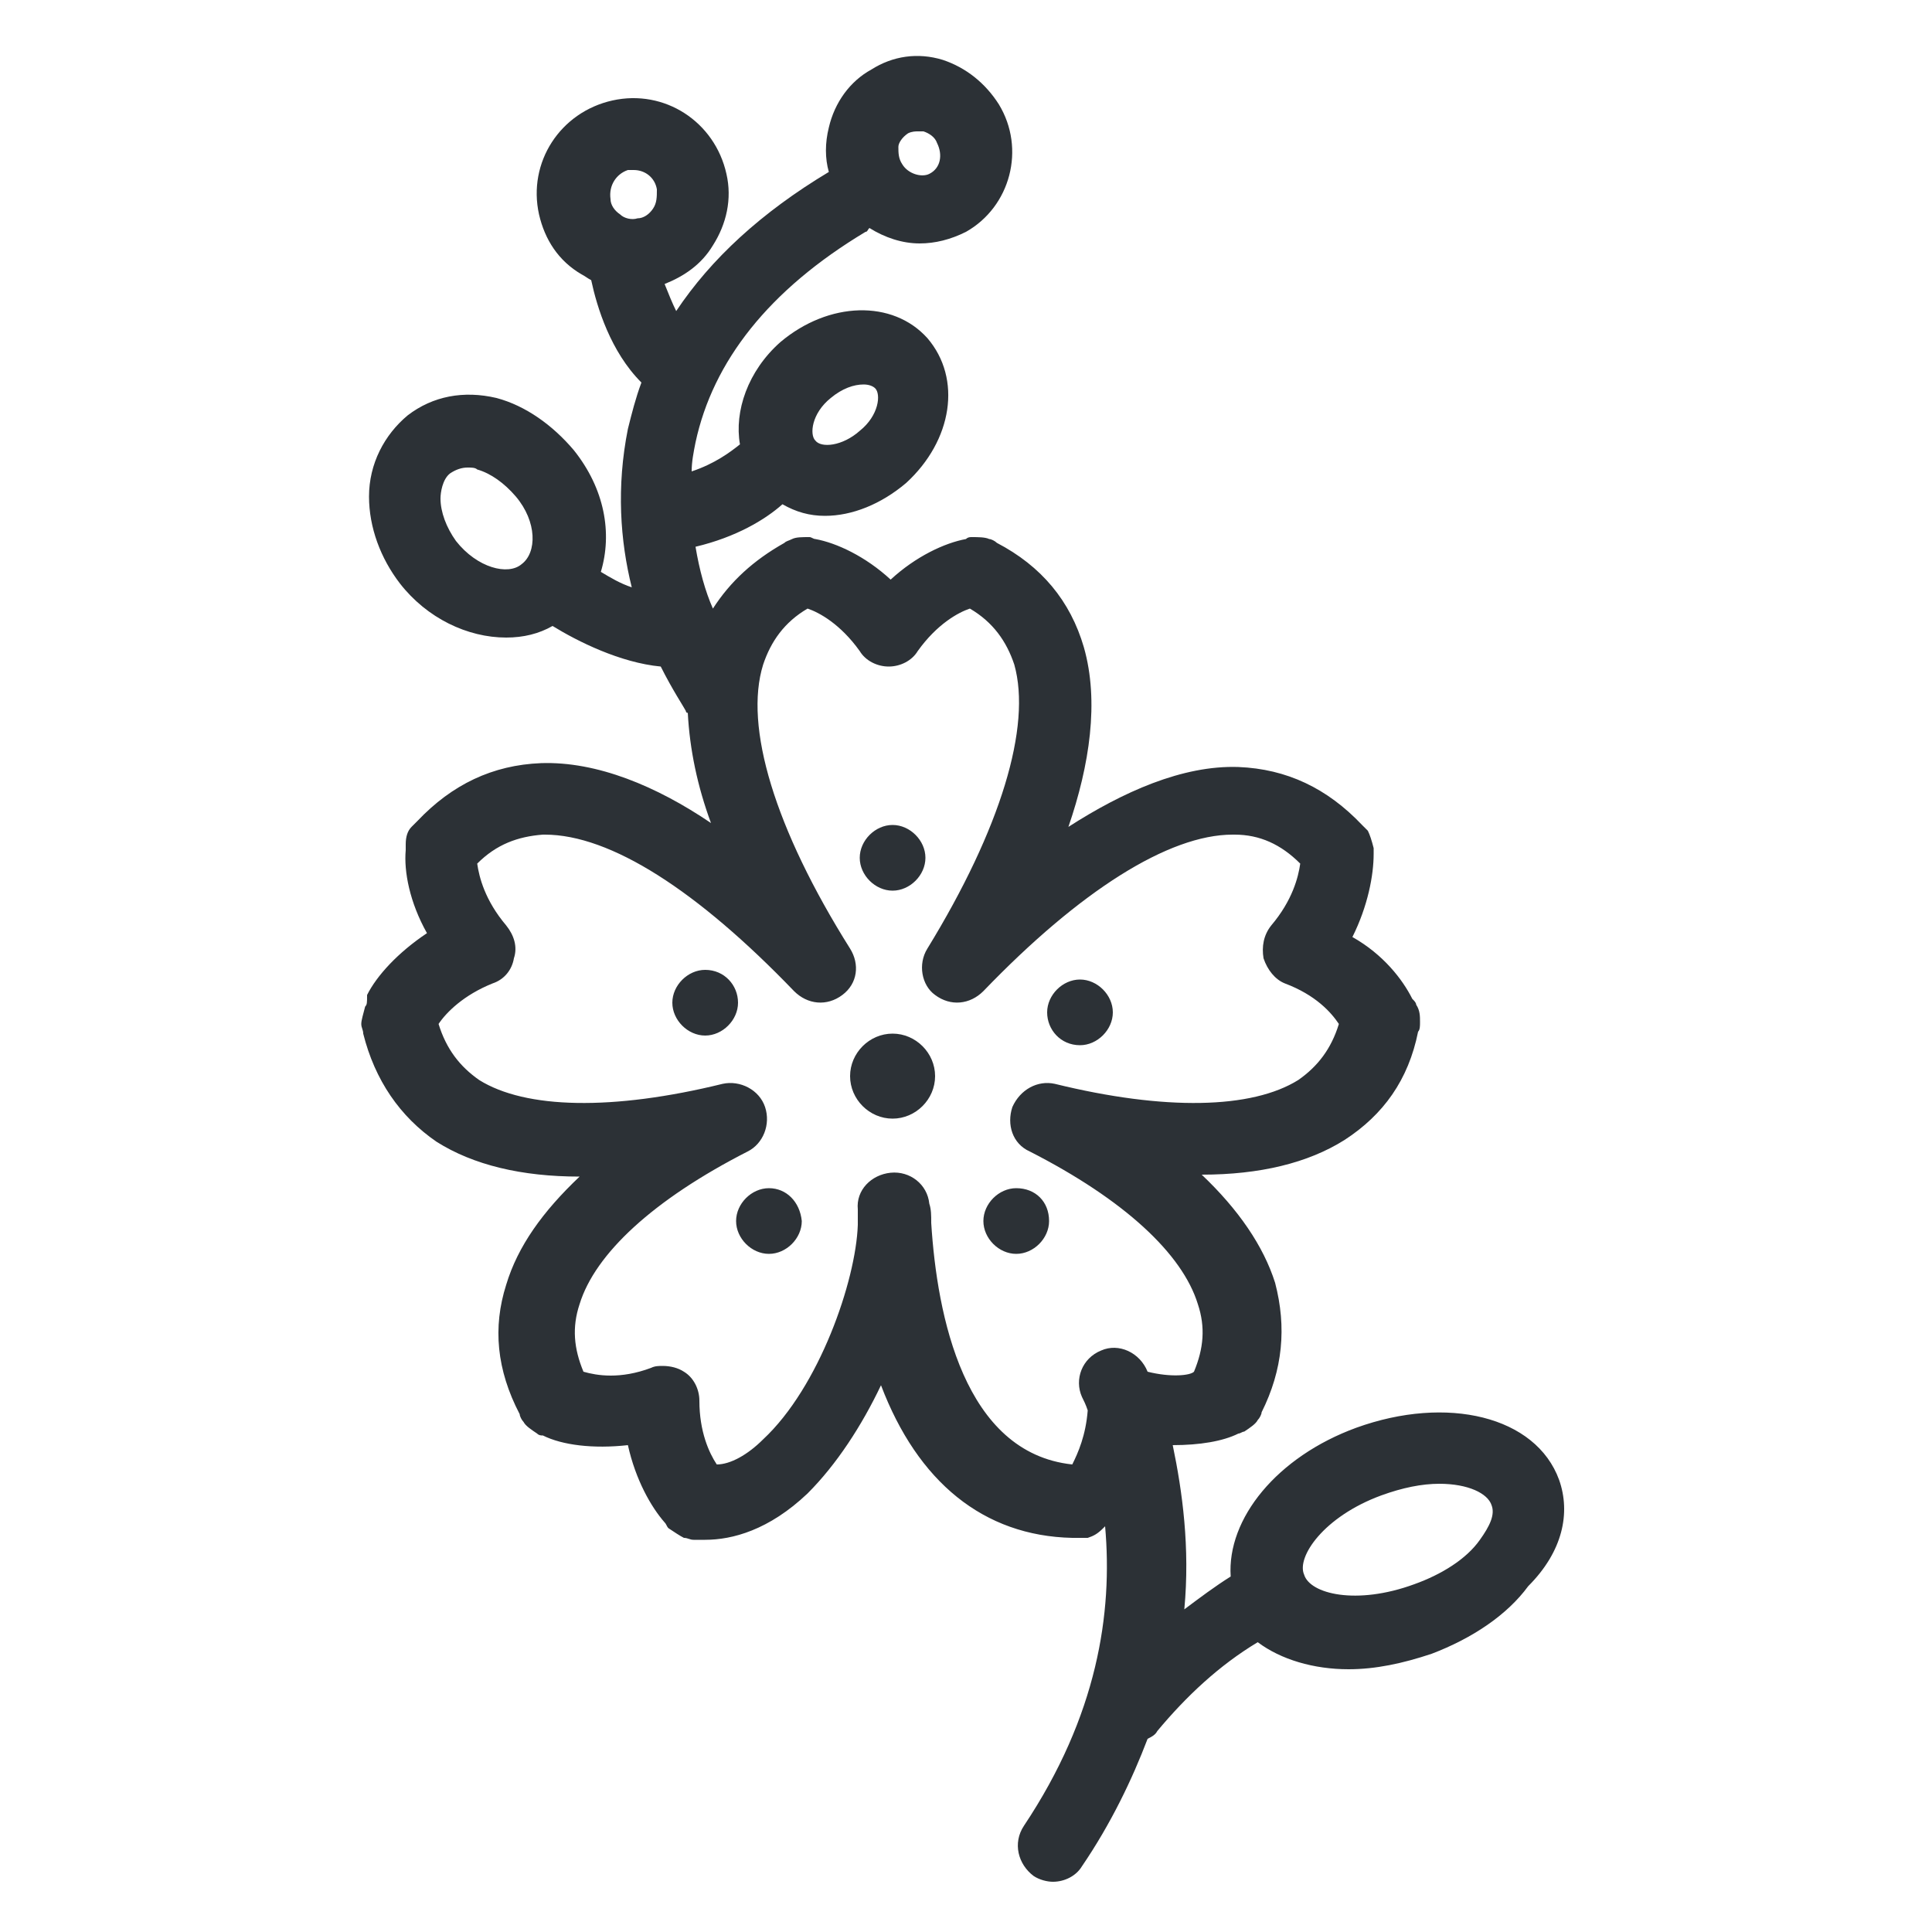 <?xml version="1.0" encoding="utf-8"?>
<!-- Generator: Adobe Illustrator 18.0.0, SVG Export Plug-In . SVG Version: 6.00 Build 0)  -->
<!DOCTYPE svg PUBLIC "-//W3C//DTD SVG 1.1//EN" "http://www.w3.org/Graphics/SVG/1.1/DTD/svg11.dtd">
<svg version="1.1" id="Layer_1" xmlns="http://www.w3.org/2000/svg" xmlns:xlink="http://www.w3.org/1999/xlink" x="0px" y="0px"
	 viewBox="0 0 100 100" enable-background="new 0 0 100 100" xml:space="preserve">
<path fill="#2C3136" d="M52.6,61.5c-0.9,0-1.7,0.8-1.7,1.7c0,0.9,0.8,1.7,1.7,1.7c0.9,0,1.7-0.8,1.7-1.7
	C54.3,62.2,53.6,61.5,52.6,61.5z M80.7,76.6c-1.2-3.3-5.8-4.4-10.5-2.7c-4.1,1.5-6.7,4.7-6.5,7.7c-0.8,0.5-1.6,1.1-2.4,1.7
	c0.3-3.2-0.1-6.1-0.6-8.5c1.4,0,2.6-0.2,3.4-0.6c0.1,0,0.2-0.1,0.3-0.1l0,0c0.3-0.2,0.6-0.4,0.7-0.6c0.1-0.1,0.2-0.3,0.2-0.4
	c1.1-2.2,1.3-4.4,0.7-6.7c-0.6-1.9-1.9-3.8-3.8-5.6h0c3,0,5.5-0.6,7.4-1.8c2-1.3,3.3-3.1,3.8-5.6c0.1-0.1,0.1-0.3,0.1-0.5
	c0-0.3,0-0.6-0.2-0.9l0,0c0-0.1-0.1-0.2-0.2-0.3c-0.5-1-1.5-2.3-3.1-3.2c0.8-1.6,1.1-3.2,1.1-4.3c0-0.1,0-0.2,0-0.3l0,0
	c-0.1-0.4-0.2-0.7-0.3-0.9c-0.1-0.1-0.2-0.2-0.3-0.3c-1.8-1.9-3.9-2.9-6.4-3c-2.9-0.1-6,1.3-8.8,3.1c1.1-3.2,1.6-6.5,0.8-9.3
	c-0.7-2.4-2.2-4.2-4.5-5.4c-0.1-0.1-0.3-0.2-0.4-0.2c-0.2-0.1-0.6-0.1-0.9-0.1l0,0c-0.1,0-0.2,0-0.3,0.1c-1.1,0.2-2.6,0.9-3.9,2.1
	c-1.3-1.2-2.8-1.9-3.9-2.1c-0.1,0-0.2-0.1-0.3-0.1l0,0c-0.4,0-0.7,0-0.9,0.1c-0.2,0.1-0.3,0.1-0.4,0.2c-1.6,0.9-2.8,2-3.7,3.4
	c-0.4-0.9-0.7-2-0.9-3.2c2.1-0.5,3.6-1.4,4.5-2.2c0.7,0.4,1.4,0.6,2.2,0.6c1.4,0,2.9-0.6,4.2-1.7c2.4-2.2,2.9-5.4,1.1-7.5
	c-1.8-2-5.1-1.9-7.6,0.2c-1.7,1.5-2.4,3.6-2.1,5.3c-0.5,0.4-1.3,1-2.5,1.4c0-0.5,0.1-1,0.2-1.5c0.9-4.2,3.8-7.9,8.8-10.9
	c0.1,0,0.1-0.1,0.2-0.2c0.8,0.5,1.7,0.8,2.6,0.8c0.8,0,1.6-0.2,2.4-0.6c0,0,0,0,0,0c2.3-1.3,3.1-4.3,1.7-6.6
	c-0.7-1.1-1.7-1.9-2.9-2.3c-1.3-0.4-2.6-0.2-3.7,0.5c-1.1,0.6-1.9,1.7-2.2,3c-0.2,0.8-0.2,1.6,0,2.3c-3.5,2.1-6.1,4.5-7.9,7.2
	c-0.2-0.4-0.4-0.9-0.6-1.4c1-0.4,1.9-1,2.5-2c0.7-1.1,1-2.4,0.7-3.7c-0.6-2.7-3.2-4.4-5.9-3.8c-2.7,0.6-4.4,3.2-3.8,5.9
	c0.3,1.3,1,2.4,2.2,3.1c0.2,0.1,0.3,0.2,0.5,0.3c0.3,1.4,1,3.7,2.6,5.3c-0.3,0.8-0.5,1.6-0.7,2.4c-0.6,3-0.4,5.8,0.2,8.2
	c-0.6-0.2-1.1-0.5-1.6-0.8c0.6-2,0.2-4.3-1.4-6.3c-1.1-1.3-2.5-2.3-4-2.7c-1.7-0.4-3.3-0.1-4.6,0.9c-1.2,1-2,2.5-2,4.2
	c0,1.6,0.6,3.2,1.6,4.5c1.4,1.8,3.5,2.8,5.5,2.8c0.9,0,1.7-0.2,2.4-0.6c1.3,0.8,3.5,1.9,5.6,2.1c0.6,1.2,1.2,2.1,1.3,2.3
	c0,0.1,0.1,0.1,0.1,0.1c0.1,1.9,0.5,3.8,1.2,5.7c-2.8-1.9-5.9-3.2-8.8-3.1c-2.5,0.1-4.6,1.1-6.4,3c-0.1,0.1-0.2,0.2-0.3,0.3
	c-0.2,0.2-0.3,0.5-0.3,0.9l0,0c0,0.1,0,0.2,0,0.3c-0.1,1.1,0.2,2.7,1.1,4.3c-1.5,1-2.6,2.2-3.1,3.2C19,51.9,19,52,18.9,52.1l0,0
	c-0.1,0.4-0.2,0.7-0.2,0.9c0,0.2,0.1,0.3,0.1,0.5c0.6,2.4,1.9,4.3,3.8,5.6c1.9,1.2,4.4,1.8,7.4,1.8h0c-1.9,1.8-3.2,3.6-3.8,5.6
	c-0.7,2.2-0.5,4.4,0.7,6.7c0,0.1,0.1,0.3,0.2,0.4c0.1,0.2,0.4,0.4,0.7,0.6l0,0c0.1,0.1,0.2,0.1,0.3,0.1c1,0.5,2.6,0.7,4.4,0.5
	c0.4,1.8,1.2,3.2,1.9,4c0.1,0.1,0.1,0.2,0.2,0.3l0,0c0.3,0.2,0.6,0.4,0.8,0.5c0.2,0,0.3,0.1,0.5,0.1c0.2,0,0.4,0,0.6,0
	c1.4,0,3.3-0.5,5.3-2.4c1.5-1.5,2.8-3.5,3.8-5.6c1.9,5,5.3,7.8,9.9,7.9c0.3,0,0.5,0,0.8,0c0.3-0.1,0.5-0.2,0.8-0.5l0,0
	c0,0,0.1-0.1,0.1-0.1c0.4,4.5-0.4,9.8-4.2,15.5c-0.6,0.9-0.3,2,0.5,2.6c0.3,0.2,0.7,0.3,1,0.3c0.6,0,1.2-0.3,1.5-0.8
	c1.5-2.2,2.6-4.5,3.4-6.6c0.2-0.1,0.4-0.2,0.5-0.4c1.5-1.8,3.2-3.4,5.2-4.6c1.2,0.9,2.9,1.4,4.7,1.4c1.4,0,2.8-0.3,4.3-0.8
	c2.1-0.8,3.9-2,5-3.5C80.9,80.3,81.3,78.3,80.7,76.6z M43,20.6c0.6-0.5,1.2-0.7,1.7-0.7c0.3,0,0.5,0.1,0.6,0.2
	c0.3,0.3,0.2,1.4-0.8,2.2c-0.9,0.8-2,0.9-2.3,0.5C41.9,22.5,42,21.4,43,20.6z M46.5,7.6c0-0.2,0.2-0.5,0.5-0.7
	c0.2-0.1,0.4-0.1,0.5-0.1c0.1,0,0.2,0,0.3,0c0.3,0.1,0.6,0.3,0.7,0.6c0.3,0.6,0.2,1.3-0.4,1.6C47.7,9.2,47,9,46.7,8.5
	C46.5,8.2,46.5,7.9,46.5,7.6z M27,29.2c-0.7,0.6-2.3,0.2-3.4-1.2c-0.5-0.7-0.8-1.5-0.8-2.2c0-0.3,0.1-1,0.5-1.3
	c0.3-0.2,0.6-0.3,0.9-0.3c0.2,0,0.4,0,0.5,0.1c0.7,0.2,1.4,0.7,2,1.4C27.8,27,27.8,28.6,27,29.2z M33.8,10.8
	c-0.2,0.3-0.5,0.5-0.8,0.5c-0.3,0.1-0.7,0-0.9-0.2c-0.3-0.2-0.5-0.5-0.5-0.8c-0.1-0.7,0.3-1.3,0.9-1.5c0.1,0,0.2,0,0.3,0
	c0.6,0,1.1,0.4,1.2,1v0C34,10.2,34,10.5,33.8,10.8z M59.4,71C59.4,71,59.4,71,59.4,71c-0.4-1-1.5-1.5-2.4-1.1c-1,0.4-1.4,1.5-1,2.4
	c0.1,0.2,0.2,0.4,0.3,0.7c-0.1,1.3-0.5,2.2-0.8,2.8c-5.6-0.6-7-7.7-7.3-12.5c0-0.4,0-0.7-0.1-1c-0.1-1-1-1.7-2-1.6
	c-1,0.1-1.8,0.9-1.7,1.9l0,0.1c0,0.2,0,0.5,0,0.7c-0.1,2.9-2,8.4-4.9,11.1c-0.8,0.8-1.7,1.3-2.4,1.3c-0.4-0.6-0.9-1.7-0.9-3.3
	c0-0.6-0.3-1.2-0.8-1.5c-0.3-0.2-0.7-0.3-1.1-0.3c-0.2,0-0.4,0-0.6,0.1c-1.6,0.6-2.8,0.4-3.5,0.2c-0.5-1.2-0.6-2.3-0.2-3.5
	c0.8-2.6,3.8-5.4,8.7-7.9c0.8-0.4,1.2-1.4,0.9-2.3c-0.3-0.9-1.3-1.4-2.2-1.2c-5.7,1.4-10.2,1.3-12.6-0.2c-1-0.7-1.7-1.6-2.1-2.9
	c0.4-0.6,1.3-1.5,2.8-2.1c0.6-0.2,1-0.7,1.1-1.3c0.2-0.6,0-1.2-0.4-1.7c-1.1-1.3-1.4-2.5-1.5-3.2c1-1,2.1-1.4,3.4-1.5
	c0,0,0.1,0,0.1,0c3.4,0,7.9,2.9,12.9,8.1c0.7,0.7,1.7,0.8,2.5,0.2c0.8-0.6,0.9-1.6,0.4-2.4c-3.9-6.2-5.5-11.5-4.5-14.7
	c0.4-1.2,1.1-2.2,2.3-2.9c0.6,0.2,1.7,0.8,2.7,2.2c0.3,0.5,0.9,0.8,1.5,0.8c0.6,0,1.2-0.3,1.5-0.8c1-1.4,2.1-2,2.7-2.2
	c1.2,0.7,1.9,1.7,2.3,2.9c0.9,3.2-0.7,8.5-4.5,14.7c-0.5,0.8-0.3,1.9,0.4,2.4c0.8,0.6,1.8,0.5,2.5-0.2c5-5.2,9.6-8.1,12.9-8.1
	c0,0,0.1,0,0.1,0c1.3,0,2.4,0.5,3.4,1.5c-0.1,0.7-0.4,1.9-1.5,3.2c-0.4,0.5-0.5,1.1-0.4,1.7c0.2,0.6,0.6,1.1,1.1,1.3
	c1.6,0.6,2.4,1.5,2.8,2.1c-0.4,1.3-1.1,2.2-2.1,2.9c-2.4,1.5-6.9,1.6-12.6,0.2c-0.9-0.2-1.8,0.3-2.2,1.2c-0.3,0.9,0,1.9,0.9,2.3
	c4.9,2.5,7.9,5.3,8.7,7.9c0.4,1.2,0.3,2.3-0.2,3.5C61.6,71.2,60.6,71.3,59.4,71z M76.6,79.7c-0.7,1-2,1.8-3.4,2.3
	c-3,1.1-5.4,0.5-5.7-0.5c-0.4-0.9,1-3,4-4.1c1.1-0.4,2.1-0.6,3-0.6c1.5,0,2.5,0.5,2.7,1.1C77.4,78.4,77.1,79,76.6,79.7z M46.2,46.1
	c0.9,0,1.7-0.8,1.7-1.7c0-0.9-0.8-1.7-1.7-1.7s-1.7,0.8-1.7,1.7C44.5,45.3,45.3,46.1,46.2,46.1z M55.9,54.1c0.9,0,1.7-0.8,1.7-1.7
	s-0.8-1.7-1.7-1.7c-0.9,0-1.7,0.8-1.7,1.7S54.9,54.1,55.9,54.1z M39.8,61.5c-0.9,0-1.7,0.8-1.7,1.7c0,0.9,0.8,1.7,1.7,1.7
	c0.9,0,1.7-0.8,1.7-1.7C41.4,62.2,40.7,61.5,39.8,61.5z M46.2,53.5c-1.2,0-2.2,1-2.2,2.2c0,1.2,1,2.2,2.2,2.2c1.2,0,2.2-1,2.2-2.2
	C48.4,54.5,47.4,53.5,46.2,53.5z M36.5,50.2c-0.9,0-1.7,0.8-1.7,1.7c0,0.9,0.8,1.7,1.7,1.7c0.9,0,1.7-0.8,1.7-1.7
	C38.2,51,37.5,50.2,36.5,50.2z"/>
</svg>
